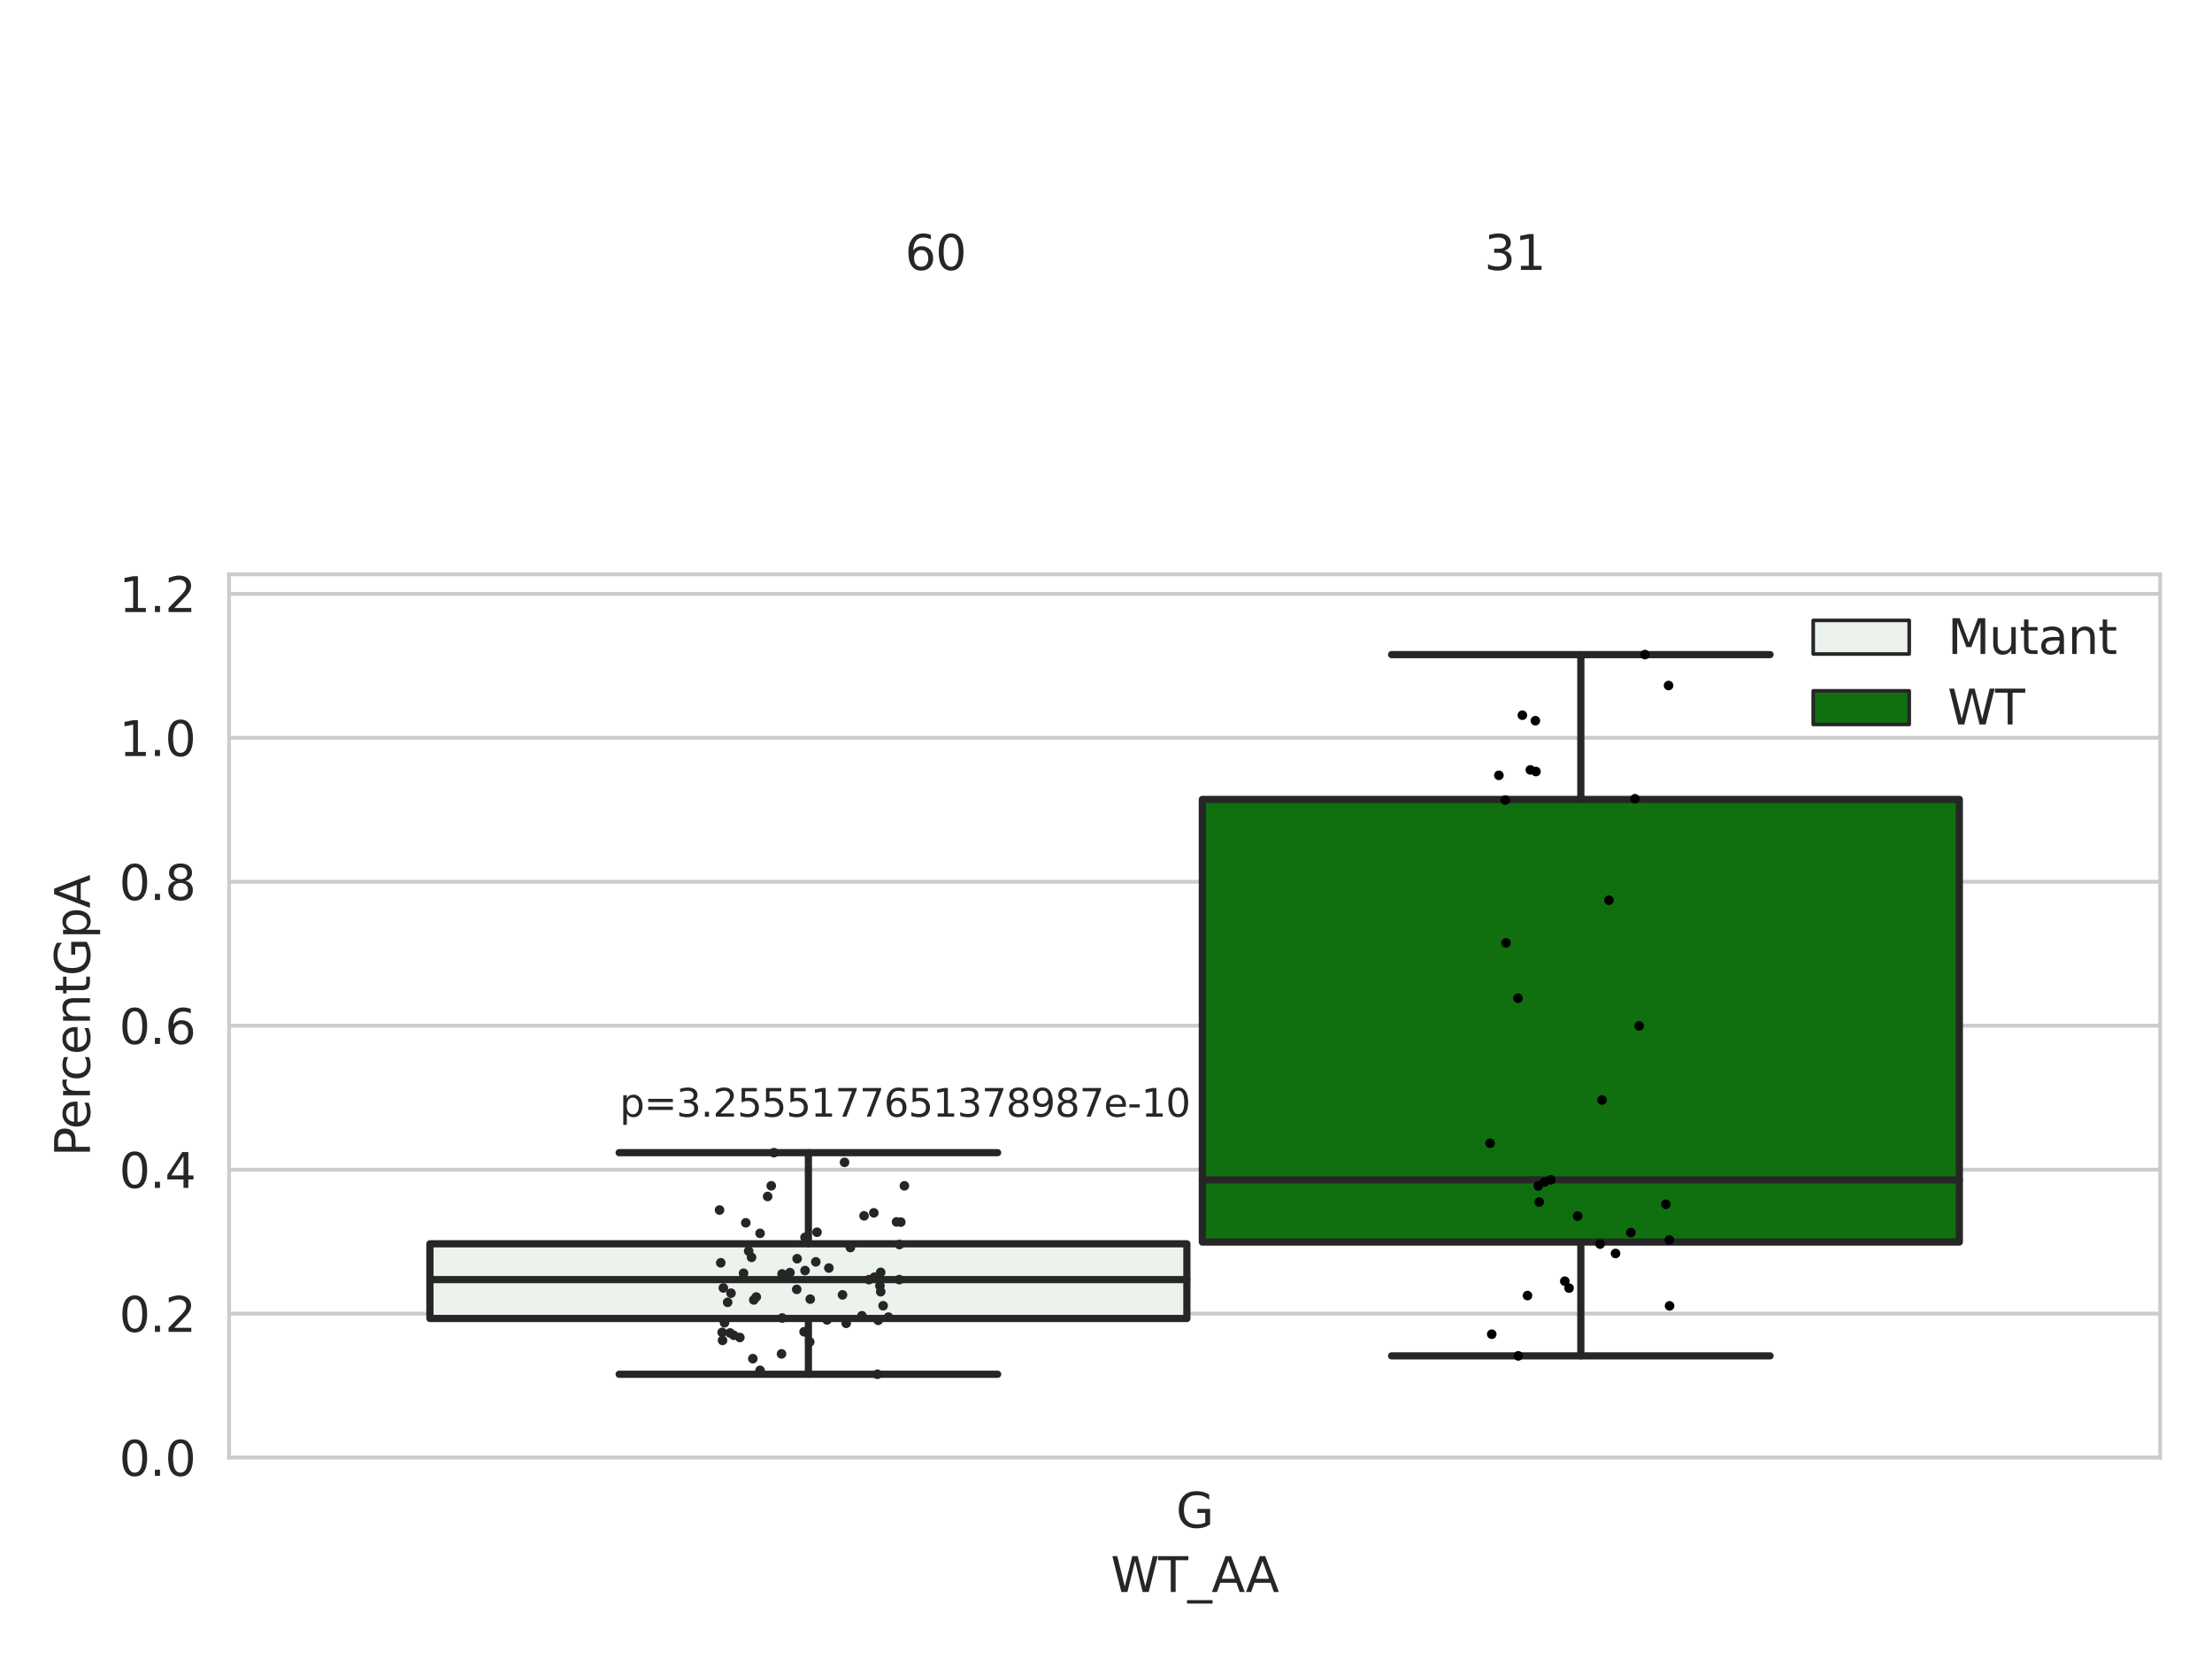 <?xml version="1.0" encoding="utf-8" standalone="no"?>
<!DOCTYPE svg PUBLIC "-//W3C//DTD SVG 1.1//EN"
  "http://www.w3.org/Graphics/SVG/1.1/DTD/svg11.dtd">
<svg xmlns:xlink="http://www.w3.org/1999/xlink" width="460.8pt" height="345.6pt" viewBox="0 0 460.8 345.6" xmlns="http://www.w3.org/2000/svg" version="1.1">
 <defs>
  <style type="text/css">*{stroke-linejoin: round; stroke-linecap: butt}</style>
 </defs>
 <g id="figure_1">
  <g id="patch_1">
   <path d="M 0 345.6 
L 460.8 345.6 
L 460.8 0 
L 0 0 
z
" style="fill: #ffffff"/>
  </g>
  <g id="axes_1">
   <g id="patch_2">
    <path d="M 47.72 303.64 
L 450 303.64 
L 450 119.64 
L 47.72 119.64 
z
" style="fill: #ffffff"/>
   </g>
   <g id="matplotlib.axis_1">
    <g id="xtick_1">
     <g id="text_1">
      <!-- G -->
      <g style="fill: #262626" transform="translate(244.986 318.238) scale(0.1 -0.1)">
       <defs>
        <path id="DejaVuSans-47" d="M 3809 666 
L 3809 1919 
L 2778 1919 
L 2778 2438 
L 4434 2438 
L 4434 434 
Q 4069 175 3628 42 
Q 3188 -91 2688 -91 
Q 1594 -91 976 548 
Q 359 1188 359 2328 
Q 359 3472 976 4111 
Q 1594 4750 2688 4750 
Q 3144 4750 3555 4637 
Q 3966 4525 4313 4306 
L 4313 3634 
Q 3963 3931 3569 4081 
Q 3175 4231 2741 4231 
Q 1884 4231 1454 3753 
Q 1025 3275 1025 2328 
Q 1025 1384 1454 906 
Q 1884 428 2741 428 
Q 3075 428 3337 486 
Q 3600 544 3809 666 
z
" transform="scale(0.016)"/>
       </defs>
       <use xlink:href="#DejaVuSans-47"/>
      </g>
     </g>
    </g>
    <g id="text_2">
     <!-- WT_AA -->
     <g style="fill: #262626" transform="translate(231.384 331.638) scale(0.1 -0.1)">
      <defs>
       <path id="DejaVuSans-57" d="M 213 4666 
L 850 4666 
L 1831 722 
L 2809 4666 
L 3519 4666 
L 4500 722 
L 5478 4666 
L 6119 4666 
L 4947 0 
L 4153 0 
L 3169 4050 
L 2175 0 
L 1381 0 
L 213 4666 
z
" transform="scale(0.016)"/>
       <path id="DejaVuSans-54" d="M -19 4666 
L 3928 4666 
L 3928 4134 
L 2272 4134 
L 2272 0 
L 1638 0 
L 1638 4134 
L -19 4134 
L -19 4666 
z
" transform="scale(0.016)"/>
       <path id="DejaVuSans-5f" d="M 3263 -1063 
L 3263 -1509 
L -63 -1509 
L -63 -1063 
L 3263 -1063 
z
" transform="scale(0.016)"/>
       <path id="DejaVuSans-41" d="M 2188 4044 
L 1331 1722 
L 3047 1722 
L 2188 4044 
z
M 1831 4666 
L 2547 4666 
L 4325 0 
L 3669 0 
L 3244 1197 
L 1141 1197 
L 716 0 
L 50 0 
L 1831 4666 
z
" transform="scale(0.016)"/>
      </defs>
      <use xlink:href="#DejaVuSans-57"/>
      <use xlink:href="#DejaVuSans-54" x="98.877"/>
      <use xlink:href="#DejaVuSans-5f" x="159.961"/>
      <use xlink:href="#DejaVuSans-41" x="209.961"/>
      <use xlink:href="#DejaVuSans-41" x="281.119"/>
     </g>
    </g>
   </g>
   <g id="matplotlib.axis_2">
    <g id="ytick_1">
     <g id="line2d_1">
      <path d="M 47.72 303.64 
L 450 303.64 
" clip-path="url(#p591bc6d185)" style="fill: none; stroke: #cccccc; stroke-width: 0.8; stroke-linecap: round"/>
     </g>
     <g id="text_3">
      <!-- 0.0 -->
      <g style="fill: #262626" transform="translate(24.817 307.439) scale(0.1 -0.1)">
       <defs>
        <path id="DejaVuSans-30" d="M 2034 4250 
Q 1547 4250 1301 3770 
Q 1056 3291 1056 2328 
Q 1056 1369 1301 889 
Q 1547 409 2034 409 
Q 2525 409 2770 889 
Q 3016 1369 3016 2328 
Q 3016 3291 2770 3770 
Q 2525 4250 2034 4250 
z
M 2034 4750 
Q 2819 4750 3233 4129 
Q 3647 3509 3647 2328 
Q 3647 1150 3233 529 
Q 2819 -91 2034 -91 
Q 1250 -91 836 529 
Q 422 1150 422 2328 
Q 422 3509 836 4129 
Q 1250 4750 2034 4750 
z
" transform="scale(0.016)"/>
        <path id="DejaVuSans-2e" d="M 684 794 
L 1344 794 
L 1344 0 
L 684 0 
L 684 794 
z
" transform="scale(0.016)"/>
       </defs>
       <use xlink:href="#DejaVuSans-30"/>
       <use xlink:href="#DejaVuSans-2e" x="63.623"/>
       <use xlink:href="#DejaVuSans-30" x="95.41"/>
      </g>
     </g>
    </g>
    <g id="ytick_2">
     <g id="line2d_2">
      <path d="M 47.72 273.651 
L 450 273.651 
" clip-path="url(#p591bc6d185)" style="fill: none; stroke: #cccccc; stroke-width: 0.8; stroke-linecap: round"/>
     </g>
     <g id="text_4">
      <!-- 0.2 -->
      <g style="fill: #262626" transform="translate(24.817 277.45) scale(0.1 -0.1)">
       <defs>
        <path id="DejaVuSans-32" d="M 1228 531 
L 3431 531 
L 3431 0 
L 469 0 
L 469 531 
Q 828 903 1448 1529 
Q 2069 2156 2228 2338 
Q 2531 2678 2651 2914 
Q 2772 3150 2772 3378 
Q 2772 3750 2511 3984 
Q 2250 4219 1831 4219 
Q 1534 4219 1204 4116 
Q 875 4013 500 3803 
L 500 4441 
Q 881 4594 1212 4672 
Q 1544 4750 1819 4750 
Q 2544 4750 2975 4387 
Q 3406 4025 3406 3419 
Q 3406 3131 3298 2873 
Q 3191 2616 2906 2266 
Q 2828 2175 2409 1742 
Q 1991 1309 1228 531 
z
" transform="scale(0.016)"/>
       </defs>
       <use xlink:href="#DejaVuSans-30"/>
       <use xlink:href="#DejaVuSans-2e" x="63.623"/>
       <use xlink:href="#DejaVuSans-32" x="95.41"/>
      </g>
     </g>
    </g>
    <g id="ytick_3">
     <g id="line2d_3">
      <path d="M 47.72 243.662 
L 450 243.662 
" clip-path="url(#p591bc6d185)" style="fill: none; stroke: #cccccc; stroke-width: 0.8; stroke-linecap: round"/>
     </g>
     <g id="text_5">
      <!-- 0.4 -->
      <g style="fill: #262626" transform="translate(24.817 247.461) scale(0.1 -0.1)">
       <defs>
        <path id="DejaVuSans-34" d="M 2419 4116 
L 825 1625 
L 2419 1625 
L 2419 4116 
z
M 2253 4666 
L 3047 4666 
L 3047 1625 
L 3713 1625 
L 3713 1100 
L 3047 1100 
L 3047 0 
L 2419 0 
L 2419 1100 
L 313 1100 
L 313 1709 
L 2253 4666 
z
" transform="scale(0.016)"/>
       </defs>
       <use xlink:href="#DejaVuSans-30"/>
       <use xlink:href="#DejaVuSans-2e" x="63.623"/>
       <use xlink:href="#DejaVuSans-34" x="95.41"/>
      </g>
     </g>
    </g>
    <g id="ytick_4">
     <g id="line2d_4">
      <path d="M 47.72 213.672 
L 450 213.672 
" clip-path="url(#p591bc6d185)" style="fill: none; stroke: #cccccc; stroke-width: 0.8; stroke-linecap: round"/>
     </g>
     <g id="text_6">
      <!-- 0.6 -->
      <g style="fill: #262626" transform="translate(24.817 217.472) scale(0.1 -0.1)">
       <defs>
        <path id="DejaVuSans-36" d="M 2113 2584 
Q 1688 2584 1439 2293 
Q 1191 2003 1191 1497 
Q 1191 994 1439 701 
Q 1688 409 2113 409 
Q 2538 409 2786 701 
Q 3034 994 3034 1497 
Q 3034 2003 2786 2293 
Q 2538 2584 2113 2584 
z
M 3366 4563 
L 3366 3988 
Q 3128 4100 2886 4159 
Q 2644 4219 2406 4219 
Q 1781 4219 1451 3797 
Q 1122 3375 1075 2522 
Q 1259 2794 1537 2939 
Q 1816 3084 2150 3084 
Q 2853 3084 3261 2657 
Q 3669 2231 3669 1497 
Q 3669 778 3244 343 
Q 2819 -91 2113 -91 
Q 1303 -91 875 529 
Q 447 1150 447 2328 
Q 447 3434 972 4092 
Q 1497 4750 2381 4750 
Q 2619 4750 2861 4703 
Q 3103 4656 3366 4563 
z
" transform="scale(0.016)"/>
       </defs>
       <use xlink:href="#DejaVuSans-30"/>
       <use xlink:href="#DejaVuSans-2e" x="63.623"/>
       <use xlink:href="#DejaVuSans-36" x="95.41"/>
      </g>
     </g>
    </g>
    <g id="ytick_5">
     <g id="line2d_5">
      <path d="M 47.72 183.683 
L 450 183.683 
" clip-path="url(#p591bc6d185)" style="fill: none; stroke: #cccccc; stroke-width: 0.8; stroke-linecap: round"/>
     </g>
     <g id="text_7">
      <!-- 0.8 -->
      <g style="fill: #262626" transform="translate(24.817 187.482) scale(0.1 -0.1)">
       <defs>
        <path id="DejaVuSans-38" d="M 2034 2216 
Q 1584 2216 1326 1975 
Q 1069 1734 1069 1313 
Q 1069 891 1326 650 
Q 1584 409 2034 409 
Q 2484 409 2743 651 
Q 3003 894 3003 1313 
Q 3003 1734 2745 1975 
Q 2488 2216 2034 2216 
z
M 1403 2484 
Q 997 2584 770 2862 
Q 544 3141 544 3541 
Q 544 4100 942 4425 
Q 1341 4750 2034 4750 
Q 2731 4750 3128 4425 
Q 3525 4100 3525 3541 
Q 3525 3141 3298 2862 
Q 3072 2584 2669 2484 
Q 3125 2378 3379 2068 
Q 3634 1759 3634 1313 
Q 3634 634 3220 271 
Q 2806 -91 2034 -91 
Q 1263 -91 848 271 
Q 434 634 434 1313 
Q 434 1759 690 2068 
Q 947 2378 1403 2484 
z
M 1172 3481 
Q 1172 3119 1398 2916 
Q 1625 2713 2034 2713 
Q 2441 2713 2670 2916 
Q 2900 3119 2900 3481 
Q 2900 3844 2670 4047 
Q 2441 4250 2034 4250 
Q 1625 4250 1398 4047 
Q 1172 3844 1172 3481 
z
" transform="scale(0.016)"/>
       </defs>
       <use xlink:href="#DejaVuSans-30"/>
       <use xlink:href="#DejaVuSans-2e" x="63.623"/>
       <use xlink:href="#DejaVuSans-38" x="95.41"/>
      </g>
     </g>
    </g>
    <g id="ytick_6">
     <g id="line2d_6">
      <path d="M 47.72 153.694 
L 450 153.694 
" clip-path="url(#p591bc6d185)" style="fill: none; stroke: #cccccc; stroke-width: 0.8; stroke-linecap: round"/>
     </g>
     <g id="text_8">
      <!-- 1.0 -->
      <g style="fill: #262626" transform="translate(24.817 157.493) scale(0.1 -0.1)">
       <defs>
        <path id="DejaVuSans-31" d="M 794 531 
L 1825 531 
L 1825 4091 
L 703 3866 
L 703 4441 
L 1819 4666 
L 2450 4666 
L 2450 531 
L 3481 531 
L 3481 0 
L 794 0 
L 794 531 
z
" transform="scale(0.016)"/>
       </defs>
       <use xlink:href="#DejaVuSans-31"/>
       <use xlink:href="#DejaVuSans-2e" x="63.623"/>
       <use xlink:href="#DejaVuSans-30" x="95.41"/>
      </g>
     </g>
    </g>
    <g id="ytick_7">
     <g id="line2d_7">
      <path d="M 47.72 123.705 
L 450 123.705 
" clip-path="url(#p591bc6d185)" style="fill: none; stroke: #cccccc; stroke-width: 0.8; stroke-linecap: round"/>
     </g>
     <g id="text_9">
      <!-- 1.2 -->
      <g style="fill: #262626" transform="translate(24.817 127.504) scale(0.1 -0.1)">
       <use xlink:href="#DejaVuSans-31"/>
       <use xlink:href="#DejaVuSans-2e" x="63.623"/>
       <use xlink:href="#DejaVuSans-32" x="95.41"/>
      </g>
     </g>
    </g>
    <g id="text_10">
     <!-- PercentGpA -->
     <g style="fill: #262626" transform="translate(18.737 240.917) rotate(-90) scale(0.1 -0.1)">
      <defs>
       <path id="DejaVuSans-50" d="M 1259 4147 
L 1259 2394 
L 2053 2394 
Q 2494 2394 2734 2622 
Q 2975 2850 2975 3272 
Q 2975 3691 2734 3919 
Q 2494 4147 2053 4147 
L 1259 4147 
z
M 628 4666 
L 2053 4666 
Q 2838 4666 3239 4311 
Q 3641 3956 3641 3272 
Q 3641 2581 3239 2228 
Q 2838 1875 2053 1875 
L 1259 1875 
L 1259 0 
L 628 0 
L 628 4666 
z
" transform="scale(0.016)"/>
       <path id="DejaVuSans-65" d="M 3597 1894 
L 3597 1613 
L 953 1613 
Q 991 1019 1311 708 
Q 1631 397 2203 397 
Q 2534 397 2845 478 
Q 3156 559 3463 722 
L 3463 178 
Q 3153 47 2828 -22 
Q 2503 -91 2169 -91 
Q 1331 -91 842 396 
Q 353 884 353 1716 
Q 353 2575 817 3079 
Q 1281 3584 2069 3584 
Q 2775 3584 3186 3129 
Q 3597 2675 3597 1894 
z
M 3022 2063 
Q 3016 2534 2758 2815 
Q 2500 3097 2075 3097 
Q 1594 3097 1305 2825 
Q 1016 2553 972 2059 
L 3022 2063 
z
" transform="scale(0.016)"/>
       <path id="DejaVuSans-72" d="M 2631 2963 
Q 2534 3019 2420 3045 
Q 2306 3072 2169 3072 
Q 1681 3072 1420 2755 
Q 1159 2438 1159 1844 
L 1159 0 
L 581 0 
L 581 3500 
L 1159 3500 
L 1159 2956 
Q 1341 3275 1631 3429 
Q 1922 3584 2338 3584 
Q 2397 3584 2469 3576 
Q 2541 3569 2628 3553 
L 2631 2963 
z
" transform="scale(0.016)"/>
       <path id="DejaVuSans-63" d="M 3122 3366 
L 3122 2828 
Q 2878 2963 2633 3030 
Q 2388 3097 2138 3097 
Q 1578 3097 1268 2742 
Q 959 2388 959 1747 
Q 959 1106 1268 751 
Q 1578 397 2138 397 
Q 2388 397 2633 464 
Q 2878 531 3122 666 
L 3122 134 
Q 2881 22 2623 -34 
Q 2366 -91 2075 -91 
Q 1284 -91 818 406 
Q 353 903 353 1747 
Q 353 2603 823 3093 
Q 1294 3584 2113 3584 
Q 2378 3584 2631 3529 
Q 2884 3475 3122 3366 
z
" transform="scale(0.016)"/>
       <path id="DejaVuSans-6e" d="M 3513 2113 
L 3513 0 
L 2938 0 
L 2938 2094 
Q 2938 2591 2744 2837 
Q 2550 3084 2163 3084 
Q 1697 3084 1428 2787 
Q 1159 2491 1159 1978 
L 1159 0 
L 581 0 
L 581 3500 
L 1159 3500 
L 1159 2956 
Q 1366 3272 1645 3428 
Q 1925 3584 2291 3584 
Q 2894 3584 3203 3211 
Q 3513 2838 3513 2113 
z
" transform="scale(0.016)"/>
       <path id="DejaVuSans-74" d="M 1172 4494 
L 1172 3500 
L 2356 3500 
L 2356 3053 
L 1172 3053 
L 1172 1153 
Q 1172 725 1289 603 
Q 1406 481 1766 481 
L 2356 481 
L 2356 0 
L 1766 0 
Q 1100 0 847 248 
Q 594 497 594 1153 
L 594 3053 
L 172 3053 
L 172 3500 
L 594 3500 
L 594 4494 
L 1172 4494 
z
" transform="scale(0.016)"/>
       <path id="DejaVuSans-70" d="M 1159 525 
L 1159 -1331 
L 581 -1331 
L 581 3500 
L 1159 3500 
L 1159 2969 
Q 1341 3281 1617 3432 
Q 1894 3584 2278 3584 
Q 2916 3584 3314 3078 
Q 3713 2572 3713 1747 
Q 3713 922 3314 415 
Q 2916 -91 2278 -91 
Q 1894 -91 1617 61 
Q 1341 213 1159 525 
z
M 3116 1747 
Q 3116 2381 2855 2742 
Q 2594 3103 2138 3103 
Q 1681 3103 1420 2742 
Q 1159 2381 1159 1747 
Q 1159 1113 1420 752 
Q 1681 391 2138 391 
Q 2594 391 2855 752 
Q 3116 1113 3116 1747 
z
" transform="scale(0.016)"/>
      </defs>
      <use xlink:href="#DejaVuSans-50"/>
      <use xlink:href="#DejaVuSans-65" x="56.678"/>
      <use xlink:href="#DejaVuSans-72" x="118.201"/>
      <use xlink:href="#DejaVuSans-63" x="157.064"/>
      <use xlink:href="#DejaVuSans-65" x="212.045"/>
      <use xlink:href="#DejaVuSans-6e" x="273.568"/>
      <use xlink:href="#DejaVuSans-74" x="336.947"/>
      <use xlink:href="#DejaVuSans-47" x="376.156"/>
      <use xlink:href="#DejaVuSans-70" x="453.646"/>
      <use xlink:href="#DejaVuSans-41" x="517.123"/>
     </g>
    </g>
   </g>
   <g id="patch_3">
    <path d="M 89.557 274.662 
L 247.251 274.662 
L 247.251 259.108 
L 89.557 259.108 
L 89.557 274.662 
z
" clip-path="url(#p591bc6d185)" style="fill: #ecf2ec; stroke: #262626; stroke-width: 1.5; stroke-linejoin: miter"/>
   </g>
   <g id="patch_4">
    <path d="M 250.469 258.741 
L 408.163 258.741 
L 408.163 166.535 
L 250.469 166.535 
L 250.469 258.741 
z
" clip-path="url(#p591bc6d185)" style="fill: #107010; stroke: #262626; stroke-width: 1.5; stroke-linejoin: miter"/>
   </g>
   <g id="patch_5">
    <path d="M 248.86 303.64 
L 248.86 303.64 
L 248.86 303.64 
L 248.86 303.64 
z
" clip-path="url(#p591bc6d185)" style="fill: #ecf2ec; stroke: #262626; stroke-width: 0.75; stroke-linejoin: miter"/>
   </g>
   <g id="patch_6">
    <path d="M 248.86 303.64 
L 248.86 303.64 
L 248.86 303.64 
L 248.86 303.64 
z
" clip-path="url(#p591bc6d185)" style="fill: #107010; stroke: #262626; stroke-width: 0.75; stroke-linejoin: miter"/>
   </g>
   <g id="PathCollection_1"/>
   <g id="PathCollection_2"/>
   <g id="line2d_8">
    <path d="M 168.404 274.662 
L 168.404 286.281 
" clip-path="url(#p591bc6d185)" style="fill: none; stroke: #262626; stroke-width: 1.5; stroke-linecap: round"/>
   </g>
   <g id="line2d_9">
    <path d="M 168.404 259.108 
L 168.404 240.125 
" clip-path="url(#p591bc6d185)" style="fill: none; stroke: #262626; stroke-width: 1.5; stroke-linecap: round"/>
   </g>
   <g id="line2d_10">
    <path d="M 128.981 286.281 
L 207.827 286.281 
" clip-path="url(#p591bc6d185)" style="fill: none; stroke: #262626; stroke-width: 1.5; stroke-linecap: round"/>
   </g>
   <g id="line2d_11">
    <path d="M 128.981 240.125 
L 207.827 240.125 
" clip-path="url(#p591bc6d185)" style="fill: none; stroke: #262626; stroke-width: 1.5; stroke-linecap: round"/>
   </g>
   <g id="line2d_12"/>
   <g id="line2d_13">
    <path d="M 329.316 258.741 
L 329.316 282.453 
" clip-path="url(#p591bc6d185)" style="fill: none; stroke: #262626; stroke-width: 1.5; stroke-linecap: round"/>
   </g>
   <g id="line2d_14">
    <path d="M 329.316 166.535 
L 329.316 136.367 
" clip-path="url(#p591bc6d185)" style="fill: none; stroke: #262626; stroke-width: 1.5; stroke-linecap: round"/>
   </g>
   <g id="line2d_15">
    <path d="M 289.893 282.453 
L 368.739 282.453 
" clip-path="url(#p591bc6d185)" style="fill: none; stroke: #262626; stroke-width: 1.5; stroke-linecap: round"/>
   </g>
   <g id="line2d_16">
    <path d="M 289.893 136.367 
L 368.739 136.367 
" clip-path="url(#p591bc6d185)" style="fill: none; stroke: #262626; stroke-width: 1.5; stroke-linecap: round"/>
   </g>
   <g id="line2d_17"/>
   <g id="line2d_18">
    <path d="M 89.557 266.568 
L 247.251 266.568 
" clip-path="url(#p591bc6d185)" style="fill: none; stroke: #262626; stroke-width: 1.5; stroke-linecap: round"/>
   </g>
   <g id="line2d_19">
    <path d="M 250.469 245.779 
L 408.163 245.779 
" clip-path="url(#p591bc6d185)" style="fill: none; stroke: #262626; stroke-width: 1.5; stroke-linecap: round"/>
   </g>
   <g id="patch_7">
    <path d="M 47.72 303.64 
L 47.72 119.64 
" style="fill: none; stroke: #cccccc; stroke-width: 0.8; stroke-linejoin: miter; stroke-linecap: square"/>
   </g>
   <g id="patch_8">
    <path d="M 450 303.64 
L 450 119.64 
" style="fill: none; stroke: #cccccc; stroke-width: 0.8; stroke-linejoin: miter; stroke-linecap: square"/>
   </g>
   <g id="patch_9">
    <path d="M 47.72 303.64 
L 450 303.64 
" style="fill: none; stroke: #cccccc; stroke-width: 0.8; stroke-linejoin: miter; stroke-linecap: square"/>
   </g>
   <g id="patch_10">
    <path d="M 47.72 119.64 
L 450 119.64 
" style="fill: none; stroke: #cccccc; stroke-width: 0.8; stroke-linejoin: miter; stroke-linecap: square"/>
   </g>
   <g id="PathCollection_3">
    <defs>
     <path id="C0_0_6ab8ec67b9" d="M 0 1 
C 0.265 1 0.52 0.895 0.707 0.707 
C 0.895 0.52 1 0.265 1 -0 
C 1 -0.265 0.895 -0.52 0.707 -0.707 
C 0.52 -0.895 0.265 -1 0 -1 
C -0.265 -1 -0.52 -0.895 -0.707 -0.707 
C -0.895 -0.52 -1 -0.265 -1 0 
C -1 0.265 -0.895 0.52 -0.707 0.707 
C -0.52 0.895 -0.265 1 0 1 
z
"/>
    </defs>
    <g clip-path="url(#p591bc6d185)">
     <use xlink:href="#C0_0_6ab8ec67b9" x="169.945" y="262.867" style="fill: #262626"/>
    </g>
    <g clip-path="url(#p591bc6d185)">
     <use xlink:href="#C0_0_6ab8ec67b9" x="182.031" y="252.655" style="fill: #262626"/>
    </g>
    <g clip-path="url(#p591bc6d185)">
     <use xlink:href="#C0_0_6ab8ec67b9" x="176.284" y="275.67" style="fill: #262626"/>
    </g>
    <g clip-path="url(#p591bc6d185)">
     <use xlink:href="#C0_0_6ab8ec67b9" x="182.949" y="275.048" style="fill: #262626"/>
    </g>
    <g clip-path="url(#p591bc6d185)">
     <use xlink:href="#C0_0_6ab8ec67b9" x="162.806" y="282.042" style="fill: #262626"/>
    </g>
    <g clip-path="url(#p591bc6d185)">
     <use xlink:href="#C0_0_6ab8ec67b9" x="152.281" y="269.395" style="fill: #262626"/>
    </g>
    <g clip-path="url(#p591bc6d185)">
     <use xlink:href="#C0_0_6ab8ec67b9" x="172.669" y="264.151" style="fill: #262626"/>
    </g>
    <g clip-path="url(#p591bc6d185)">
     <use xlink:href="#C0_0_6ab8ec67b9" x="150.521" y="279.228" style="fill: #262626"/>
    </g>
    <g clip-path="url(#p591bc6d185)">
     <use xlink:href="#C0_0_6ab8ec67b9" x="159.912" y="249.244" style="fill: #262626"/>
    </g>
    <g clip-path="url(#p591bc6d185)">
     <use xlink:href="#C0_0_6ab8ec67b9" x="156.562" y="261.927" style="fill: #262626"/>
    </g>
    <g clip-path="url(#p591bc6d185)">
     <use xlink:href="#C0_0_6ab8ec67b9" x="157.028" y="270.8" style="fill: #262626"/>
    </g>
    <g clip-path="url(#p591bc6d185)">
     <use xlink:href="#C0_0_6ab8ec67b9" x="167.507" y="277.43" style="fill: #262626"/>
    </g>
    <g clip-path="url(#p591bc6d185)">
     <use xlink:href="#C0_0_6ab8ec67b9" x="150.687" y="268.303" style="fill: #262626"/>
    </g>
    <g clip-path="url(#p591bc6d185)">
     <use xlink:href="#C0_0_6ab8ec67b9" x="152.857" y="278.16" style="fill: #262626"/>
    </g>
    <g clip-path="url(#p591bc6d185)">
     <use xlink:href="#C0_0_6ab8ec67b9" x="183.972" y="272.01" style="fill: #262626"/>
    </g>
    <g clip-path="url(#p591bc6d185)">
     <use xlink:href="#C0_0_6ab8ec67b9" x="162.943" y="274.559" style="fill: #262626"/>
    </g>
    <g clip-path="url(#p591bc6d185)">
     <use xlink:href="#C0_0_6ab8ec67b9" x="187.342" y="266.565" style="fill: #262626"/>
    </g>
    <g clip-path="url(#p591bc6d185)">
     <use xlink:href="#C0_0_6ab8ec67b9" x="158.336" y="256.931" style="fill: #262626"/>
    </g>
    <g clip-path="url(#p591bc6d185)">
     <use xlink:href="#C0_0_6ab8ec67b9" x="182.77" y="286.281" style="fill: #262626"/>
    </g>
    <g clip-path="url(#p591bc6d185)">
     <use xlink:href="#C0_0_6ab8ec67b9" x="155.961" y="260.625" style="fill: #262626"/>
    </g>
    <g clip-path="url(#p591bc6d185)">
     <use xlink:href="#C0_0_6ab8ec67b9" x="162.92" y="265.373" style="fill: #262626"/>
    </g>
    <g clip-path="url(#p591bc6d185)">
     <use xlink:href="#C0_0_6ab8ec67b9" x="154.896" y="265.242" style="fill: #262626"/>
    </g>
    <g clip-path="url(#p591bc6d185)">
     <use xlink:href="#C0_0_6ab8ec67b9" x="180.002" y="253.282" style="fill: #262626"/>
    </g>
    <g clip-path="url(#p591bc6d185)">
     <use xlink:href="#C0_0_6ab8ec67b9" x="182.161" y="266.069" style="fill: #262626"/>
    </g>
    <g clip-path="url(#p591bc6d185)">
     <use xlink:href="#C0_0_6ab8ec67b9" x="185.08" y="274.379" style="fill: #262626"/>
    </g>
    <g clip-path="url(#p591bc6d185)">
     <use xlink:href="#C0_0_6ab8ec67b9" x="161.222" y="240.125" style="fill: #262626"/>
    </g>
    <g clip-path="url(#p591bc6d185)">
     <use xlink:href="#C0_0_6ab8ec67b9" x="151.581" y="271.296" style="fill: #262626"/>
    </g>
    <g clip-path="url(#p591bc6d185)">
     <use xlink:href="#C0_0_6ab8ec67b9" x="170.2" y="256.695" style="fill: #262626"/>
    </g>
    <g clip-path="url(#p591bc6d185)">
     <use xlink:href="#C0_0_6ab8ec67b9" x="150.929" y="275.557" style="fill: #262626"/>
    </g>
    <g clip-path="url(#p591bc6d185)">
     <use xlink:href="#C0_0_6ab8ec67b9" x="150.148" y="263.064" style="fill: #262626"/>
    </g>
    <g clip-path="url(#p591bc6d185)">
     <use xlink:href="#C0_0_6ab8ec67b9" x="183.305" y="267.859" style="fill: #262626"/>
    </g>
    <g clip-path="url(#p591bc6d185)">
     <use xlink:href="#C0_0_6ab8ec67b9" x="154.122" y="278.621" style="fill: #262626"/>
    </g>
    <g clip-path="url(#p591bc6d185)">
     <use xlink:href="#C0_0_6ab8ec67b9" x="172.282" y="274.971" style="fill: #262626"/>
    </g>
    <g clip-path="url(#p591bc6d185)">
     <use xlink:href="#C0_0_6ab8ec67b9" x="167.701" y="257.772" style="fill: #262626"/>
    </g>
    <g clip-path="url(#p591bc6d185)">
     <use xlink:href="#C0_0_6ab8ec67b9" x="187.369" y="259.26" style="fill: #262626"/>
    </g>
    <g clip-path="url(#p591bc6d185)">
     <use xlink:href="#C0_0_6ab8ec67b9" x="166.057" y="262.212" style="fill: #262626"/>
    </g>
    <g clip-path="url(#p591bc6d185)">
     <use xlink:href="#C0_0_6ab8ec67b9" x="167.704" y="264.682" style="fill: #262626"/>
    </g>
    <g clip-path="url(#p591bc6d185)">
     <use xlink:href="#C0_0_6ab8ec67b9" x="152.073" y="277.681" style="fill: #262626"/>
    </g>
    <g clip-path="url(#p591bc6d185)">
     <use xlink:href="#C0_0_6ab8ec67b9" x="175.935" y="242.137" style="fill: #262626"/>
    </g>
    <g clip-path="url(#p591bc6d185)">
     <use xlink:href="#C0_0_6ab8ec67b9" x="177.15" y="259.885" style="fill: #262626"/>
    </g>
    <g clip-path="url(#p591bc6d185)">
     <use xlink:href="#C0_0_6ab8ec67b9" x="183.465" y="265.055" style="fill: #262626"/>
    </g>
    <g clip-path="url(#p591bc6d185)">
     <use xlink:href="#C0_0_6ab8ec67b9" x="157.542" y="270.182" style="fill: #262626"/>
    </g>
    <g clip-path="url(#p591bc6d185)">
     <use xlink:href="#C0_0_6ab8ec67b9" x="167.903" y="258.653" style="fill: #262626"/>
    </g>
    <g clip-path="url(#p591bc6d185)">
     <use xlink:href="#C0_0_6ab8ec67b9" x="165.974" y="268.602" style="fill: #262626"/>
    </g>
    <g clip-path="url(#p591bc6d185)">
     <use xlink:href="#C0_0_6ab8ec67b9" x="187.654" y="254.593" style="fill: #262626"/>
    </g>
    <g clip-path="url(#p591bc6d185)">
     <use xlink:href="#C0_0_6ab8ec67b9" x="156.829" y="283.034" style="fill: #262626"/>
    </g>
    <g clip-path="url(#p591bc6d185)">
     <use xlink:href="#C0_0_6ab8ec67b9" x="160.665" y="247.021" style="fill: #262626"/>
    </g>
    <g clip-path="url(#p591bc6d185)">
     <use xlink:href="#C0_0_6ab8ec67b9" x="149.89" y="252.071" style="fill: #262626"/>
    </g>
    <g clip-path="url(#p591bc6d185)">
     <use xlink:href="#C0_0_6ab8ec67b9" x="150.441" y="277.557" style="fill: #262626"/>
    </g>
    <g clip-path="url(#p591bc6d185)">
     <use xlink:href="#C0_0_6ab8ec67b9" x="188.403" y="247.031" style="fill: #262626"/>
    </g>
    <g clip-path="url(#p591bc6d185)">
     <use xlink:href="#C0_0_6ab8ec67b9" x="186.771" y="254.549" style="fill: #262626"/>
    </g>
    <g clip-path="url(#p591bc6d185)">
     <use xlink:href="#C0_0_6ab8ec67b9" x="183.469" y="269.085" style="fill: #262626"/>
    </g>
    <g clip-path="url(#p591bc6d185)">
     <use xlink:href="#C0_0_6ab8ec67b9" x="164.559" y="265.106" style="fill: #262626"/>
    </g>
    <g clip-path="url(#p591bc6d185)">
     <use xlink:href="#C0_0_6ab8ec67b9" x="168.685" y="279.55" style="fill: #262626"/>
    </g>
    <g clip-path="url(#p591bc6d185)">
     <use xlink:href="#C0_0_6ab8ec67b9" x="168.786" y="270.632" style="fill: #262626"/>
    </g>
    <g clip-path="url(#p591bc6d185)">
     <use xlink:href="#C0_0_6ab8ec67b9" x="158.338" y="285.472" style="fill: #262626"/>
    </g>
    <g clip-path="url(#p591bc6d185)">
     <use xlink:href="#C0_0_6ab8ec67b9" x="155.361" y="254.733" style="fill: #262626"/>
    </g>
    <g clip-path="url(#p591bc6d185)">
     <use xlink:href="#C0_0_6ab8ec67b9" x="179.553" y="274.097" style="fill: #262626"/>
    </g>
    <g clip-path="url(#p591bc6d185)">
     <use xlink:href="#C0_0_6ab8ec67b9" x="175.51" y="269.745" style="fill: #262626"/>
    </g>
    <g clip-path="url(#p591bc6d185)">
     <use xlink:href="#C0_0_6ab8ec67b9" x="181.013" y="266.572" style="fill: #262626"/>
    </g>
   </g>
   <g id="PathCollection_4">
    <defs>
     <path id="C1_0_8bfccad56a" d="M 0 1 
C 0.265 1 0.52 0.895 0.707 0.707 
C 0.895 0.52 1 0.265 1 -0 
C 1 -0.265 0.895 -0.52 0.707 -0.707 
C 0.52 -0.895 0.265 -1 0 -1 
C -0.265 -1 -0.52 -0.895 -0.707 -0.707 
C -0.895 -0.52 -1 -0.265 -1 0 
C -1 0.265 -0.895 0.52 -0.707 0.707 
C -0.52 0.895 -0.265 1 0 1 
z
"/>
    </defs>
    <g clip-path="url(#p591bc6d185)">
     <use xlink:href="#C1_0_8bfccad56a" x="347.801" y="272.034"/>
    </g>
    <g clip-path="url(#p591bc6d185)">
     <use xlink:href="#C1_0_8bfccad56a" x="310.757" y="277.939"/>
    </g>
    <g clip-path="url(#p591bc6d185)">
     <use xlink:href="#C1_0_8bfccad56a" x="316.285" y="282.453"/>
    </g>
    <g clip-path="url(#p591bc6d185)">
     <use xlink:href="#C1_0_8bfccad56a" x="333.735" y="229.157"/>
    </g>
    <g clip-path="url(#p591bc6d185)">
     <use xlink:href="#C1_0_8bfccad56a" x="320.449" y="247.064"/>
    </g>
    <g clip-path="url(#p591bc6d185)">
     <use xlink:href="#C1_0_8bfccad56a" x="316.225" y="207.95"/>
    </g>
    <g clip-path="url(#p591bc6d185)">
     <use xlink:href="#C1_0_8bfccad56a" x="310.413" y="238.165"/>
    </g>
    <g clip-path="url(#p591bc6d185)">
     <use xlink:href="#C1_0_8bfccad56a" x="336.547" y="261.12"/>
    </g>
    <g clip-path="url(#p591bc6d185)">
     <use xlink:href="#C1_0_8bfccad56a" x="341.461" y="213.73"/>
    </g>
    <g clip-path="url(#p591bc6d185)">
     <use xlink:href="#C1_0_8bfccad56a" x="342.677" y="136.367"/>
    </g>
    <g clip-path="url(#p591bc6d185)">
     <use xlink:href="#C1_0_8bfccad56a" x="317.142" y="148.99"/>
    </g>
    <g clip-path="url(#p591bc6d185)">
     <use xlink:href="#C1_0_8bfccad56a" x="312.246" y="161.514"/>
    </g>
    <g clip-path="url(#p591bc6d185)">
     <use xlink:href="#C1_0_8bfccad56a" x="340.595" y="166.396"/>
    </g>
    <g clip-path="url(#p591bc6d185)">
     <use xlink:href="#C1_0_8bfccad56a" x="325.978" y="266.894"/>
    </g>
    <g clip-path="url(#p591bc6d185)">
     <use xlink:href="#C1_0_8bfccad56a" x="328.654" y="253.339"/>
    </g>
    <g clip-path="url(#p591bc6d185)">
     <use xlink:href="#C1_0_8bfccad56a" x="326.861" y="268.333"/>
    </g>
    <g clip-path="url(#p591bc6d185)">
     <use xlink:href="#C1_0_8bfccad56a" x="313.58" y="166.674"/>
    </g>
    <g clip-path="url(#p591bc6d185)">
     <use xlink:href="#C1_0_8bfccad56a" x="319.844" y="150.139"/>
    </g>
    <g clip-path="url(#p591bc6d185)">
     <use xlink:href="#C1_0_8bfccad56a" x="347.75" y="258.317"/>
    </g>
    <g clip-path="url(#p591bc6d185)">
     <use xlink:href="#C1_0_8bfccad56a" x="320.64" y="250.413"/>
    </g>
    <g clip-path="url(#p591bc6d185)">
     <use xlink:href="#C1_0_8bfccad56a" x="318.208" y="269.89"/>
    </g>
    <g clip-path="url(#p591bc6d185)">
     <use xlink:href="#C1_0_8bfccad56a" x="347.592" y="142.804"/>
    </g>
    <g clip-path="url(#p591bc6d185)">
     <use xlink:href="#C1_0_8bfccad56a" x="333.327" y="259.165"/>
    </g>
    <g clip-path="url(#p591bc6d185)">
     <use xlink:href="#C1_0_8bfccad56a" x="313.737" y="196.424"/>
    </g>
    <g clip-path="url(#p591bc6d185)">
     <use xlink:href="#C1_0_8bfccad56a" x="321.754" y="246.247"/>
    </g>
    <g clip-path="url(#p591bc6d185)">
     <use xlink:href="#C1_0_8bfccad56a" x="318.804" y="160.388"/>
    </g>
    <g clip-path="url(#p591bc6d185)">
     <use xlink:href="#C1_0_8bfccad56a" x="335.17" y="187.536"/>
    </g>
    <g clip-path="url(#p591bc6d185)">
     <use xlink:href="#C1_0_8bfccad56a" x="339.738" y="256.769"/>
    </g>
    <g clip-path="url(#p591bc6d185)">
     <use xlink:href="#C1_0_8bfccad56a" x="347.034" y="250.872"/>
    </g>
    <g clip-path="url(#p591bc6d185)">
     <use xlink:href="#C1_0_8bfccad56a" x="319.97" y="160.726"/>
    </g>
    <g clip-path="url(#p591bc6d185)">
     <use xlink:href="#C1_0_8bfccad56a" x="323.057" y="245.779"/>
    </g>
   </g>
   <g id="text_11">
    <!-- 60 -->
    <g style="fill: #262626" transform="translate(188.518 56.229) scale(0.1 -0.1)">
     <use xlink:href="#DejaVuSans-36"/>
     <use xlink:href="#DejaVuSans-30" x="63.623"/>
    </g>
   </g>
   <g id="text_12">
    <!-- p=3.2555177651378987e-10 -->
    <g style="fill: #262626" transform="translate(129.096 232.627) scale(0.08 -0.08)">
     <defs>
      <path id="DejaVuSans-3d" d="M 678 2906 
L 4684 2906 
L 4684 2381 
L 678 2381 
L 678 2906 
z
M 678 1631 
L 4684 1631 
L 4684 1100 
L 678 1100 
L 678 1631 
z
" transform="scale(0.016)"/>
      <path id="DejaVuSans-33" d="M 2597 2516 
Q 3050 2419 3304 2112 
Q 3559 1806 3559 1356 
Q 3559 666 3084 287 
Q 2609 -91 1734 -91 
Q 1441 -91 1130 -33 
Q 819 25 488 141 
L 488 750 
Q 750 597 1062 519 
Q 1375 441 1716 441 
Q 2309 441 2620 675 
Q 2931 909 2931 1356 
Q 2931 1769 2642 2001 
Q 2353 2234 1838 2234 
L 1294 2234 
L 1294 2753 
L 1863 2753 
Q 2328 2753 2575 2939 
Q 2822 3125 2822 3475 
Q 2822 3834 2567 4026 
Q 2313 4219 1838 4219 
Q 1578 4219 1281 4162 
Q 984 4106 628 3988 
L 628 4550 
Q 988 4650 1302 4700 
Q 1616 4750 1894 4750 
Q 2613 4750 3031 4423 
Q 3450 4097 3450 3541 
Q 3450 3153 3228 2886 
Q 3006 2619 2597 2516 
z
" transform="scale(0.016)"/>
      <path id="DejaVuSans-35" d="M 691 4666 
L 3169 4666 
L 3169 4134 
L 1269 4134 
L 1269 2991 
Q 1406 3038 1543 3061 
Q 1681 3084 1819 3084 
Q 2600 3084 3056 2656 
Q 3513 2228 3513 1497 
Q 3513 744 3044 326 
Q 2575 -91 1722 -91 
Q 1428 -91 1123 -41 
Q 819 9 494 109 
L 494 744 
Q 775 591 1075 516 
Q 1375 441 1709 441 
Q 2250 441 2565 725 
Q 2881 1009 2881 1497 
Q 2881 1984 2565 2268 
Q 2250 2553 1709 2553 
Q 1456 2553 1204 2497 
Q 953 2441 691 2322 
L 691 4666 
z
" transform="scale(0.016)"/>
      <path id="DejaVuSans-37" d="M 525 4666 
L 3525 4666 
L 3525 4397 
L 1831 0 
L 1172 0 
L 2766 4134 
L 525 4134 
L 525 4666 
z
" transform="scale(0.016)"/>
      <path id="DejaVuSans-39" d="M 703 97 
L 703 672 
Q 941 559 1184 500 
Q 1428 441 1663 441 
Q 2288 441 2617 861 
Q 2947 1281 2994 2138 
Q 2813 1869 2534 1725 
Q 2256 1581 1919 1581 
Q 1219 1581 811 2004 
Q 403 2428 403 3163 
Q 403 3881 828 4315 
Q 1253 4750 1959 4750 
Q 2769 4750 3195 4129 
Q 3622 3509 3622 2328 
Q 3622 1225 3098 567 
Q 2575 -91 1691 -91 
Q 1453 -91 1209 -44 
Q 966 3 703 97 
z
M 1959 2075 
Q 2384 2075 2632 2365 
Q 2881 2656 2881 3163 
Q 2881 3666 2632 3958 
Q 2384 4250 1959 4250 
Q 1534 4250 1286 3958 
Q 1038 3666 1038 3163 
Q 1038 2656 1286 2365 
Q 1534 2075 1959 2075 
z
" transform="scale(0.016)"/>
      <path id="DejaVuSans-2d" d="M 313 2009 
L 1997 2009 
L 1997 1497 
L 313 1497 
L 313 2009 
z
" transform="scale(0.016)"/>
     </defs>
     <use xlink:href="#DejaVuSans-70"/>
     <use xlink:href="#DejaVuSans-3d" x="63.477"/>
     <use xlink:href="#DejaVuSans-33" x="147.266"/>
     <use xlink:href="#DejaVuSans-2e" x="210.889"/>
     <use xlink:href="#DejaVuSans-32" x="242.676"/>
     <use xlink:href="#DejaVuSans-35" x="306.299"/>
     <use xlink:href="#DejaVuSans-35" x="369.922"/>
     <use xlink:href="#DejaVuSans-35" x="433.545"/>
     <use xlink:href="#DejaVuSans-31" x="497.168"/>
     <use xlink:href="#DejaVuSans-37" x="560.791"/>
     <use xlink:href="#DejaVuSans-37" x="624.414"/>
     <use xlink:href="#DejaVuSans-36" x="688.037"/>
     <use xlink:href="#DejaVuSans-35" x="751.66"/>
     <use xlink:href="#DejaVuSans-31" x="815.283"/>
     <use xlink:href="#DejaVuSans-33" x="878.906"/>
     <use xlink:href="#DejaVuSans-37" x="942.529"/>
     <use xlink:href="#DejaVuSans-38" x="1006.152"/>
     <use xlink:href="#DejaVuSans-39" x="1069.775"/>
     <use xlink:href="#DejaVuSans-38" x="1133.398"/>
     <use xlink:href="#DejaVuSans-37" x="1197.021"/>
     <use xlink:href="#DejaVuSans-65" x="1260.645"/>
     <use xlink:href="#DejaVuSans-2d" x="1322.168"/>
     <use xlink:href="#DejaVuSans-31" x="1358.252"/>
     <use xlink:href="#DejaVuSans-30" x="1421.875"/>
    </g>
   </g>
   <g id="text_13">
    <!-- 31 -->
    <g style="fill: #262626" transform="translate(309.202 56.229) scale(0.1 -0.1)">
     <use xlink:href="#DejaVuSans-33"/>
     <use xlink:href="#DejaVuSans-31" x="63.623"/>
    </g>
   </g>
   <g id="legend_1">
    <g id="patch_11">
     <path d="M 377.728 136.238 
L 397.728 136.238 
L 397.728 129.238 
L 377.728 129.238 
z
" style="fill: #ecf2ec; stroke: #262626; stroke-width: 0.75; stroke-linejoin: miter"/>
    </g>
    <g id="text_14">
     <!-- Mutant -->
     <g style="fill: #262626" transform="translate(405.728 136.238) scale(0.1 -0.1)">
      <defs>
       <path id="DejaVuSans-4d" d="M 628 4666 
L 1569 4666 
L 2759 1491 
L 3956 4666 
L 4897 4666 
L 4897 0 
L 4281 0 
L 4281 4097 
L 3078 897 
L 2444 897 
L 1241 4097 
L 1241 0 
L 628 0 
L 628 4666 
z
" transform="scale(0.016)"/>
       <path id="DejaVuSans-75" d="M 544 1381 
L 544 3500 
L 1119 3500 
L 1119 1403 
Q 1119 906 1312 657 
Q 1506 409 1894 409 
Q 2359 409 2629 706 
Q 2900 1003 2900 1516 
L 2900 3500 
L 3475 3500 
L 3475 0 
L 2900 0 
L 2900 538 
Q 2691 219 2414 64 
Q 2138 -91 1772 -91 
Q 1169 -91 856 284 
Q 544 659 544 1381 
z
M 1991 3584 
L 1991 3584 
z
" transform="scale(0.016)"/>
       <path id="DejaVuSans-61" d="M 2194 1759 
Q 1497 1759 1228 1600 
Q 959 1441 959 1056 
Q 959 750 1161 570 
Q 1363 391 1709 391 
Q 2188 391 2477 730 
Q 2766 1069 2766 1631 
L 2766 1759 
L 2194 1759 
z
M 3341 1997 
L 3341 0 
L 2766 0 
L 2766 531 
Q 2569 213 2275 61 
Q 1981 -91 1556 -91 
Q 1019 -91 701 211 
Q 384 513 384 1019 
Q 384 1609 779 1909 
Q 1175 2209 1959 2209 
L 2766 2209 
L 2766 2266 
Q 2766 2663 2505 2880 
Q 2244 3097 1772 3097 
Q 1472 3097 1187 3025 
Q 903 2953 641 2809 
L 641 3341 
Q 956 3463 1253 3523 
Q 1550 3584 1831 3584 
Q 2591 3584 2966 3190 
Q 3341 2797 3341 1997 
z
" transform="scale(0.016)"/>
      </defs>
      <use xlink:href="#DejaVuSans-4d"/>
      <use xlink:href="#DejaVuSans-75" x="86.279"/>
      <use xlink:href="#DejaVuSans-74" x="149.658"/>
      <use xlink:href="#DejaVuSans-61" x="188.867"/>
      <use xlink:href="#DejaVuSans-6e" x="250.146"/>
      <use xlink:href="#DejaVuSans-74" x="313.525"/>
     </g>
    </g>
    <g id="patch_12">
     <path d="M 377.728 150.917 
L 397.728 150.917 
L 397.728 143.917 
L 377.728 143.917 
z
" style="fill: #107010; stroke: #262626; stroke-width: 0.75; stroke-linejoin: miter"/>
    </g>
    <g id="text_15">
     <!-- WT -->
     <g style="fill: #262626" transform="translate(405.728 150.917) scale(0.1 -0.1)">
      <use xlink:href="#DejaVuSans-57"/>
      <use xlink:href="#DejaVuSans-54" x="98.877"/>
     </g>
    </g>
   </g>
  </g>
 </g>
 <defs>
  <clipPath id="p591bc6d185">
   <rect x="47.72" y="119.64" width="402.28" height="184"/>
  </clipPath>
 </defs>
</svg>
